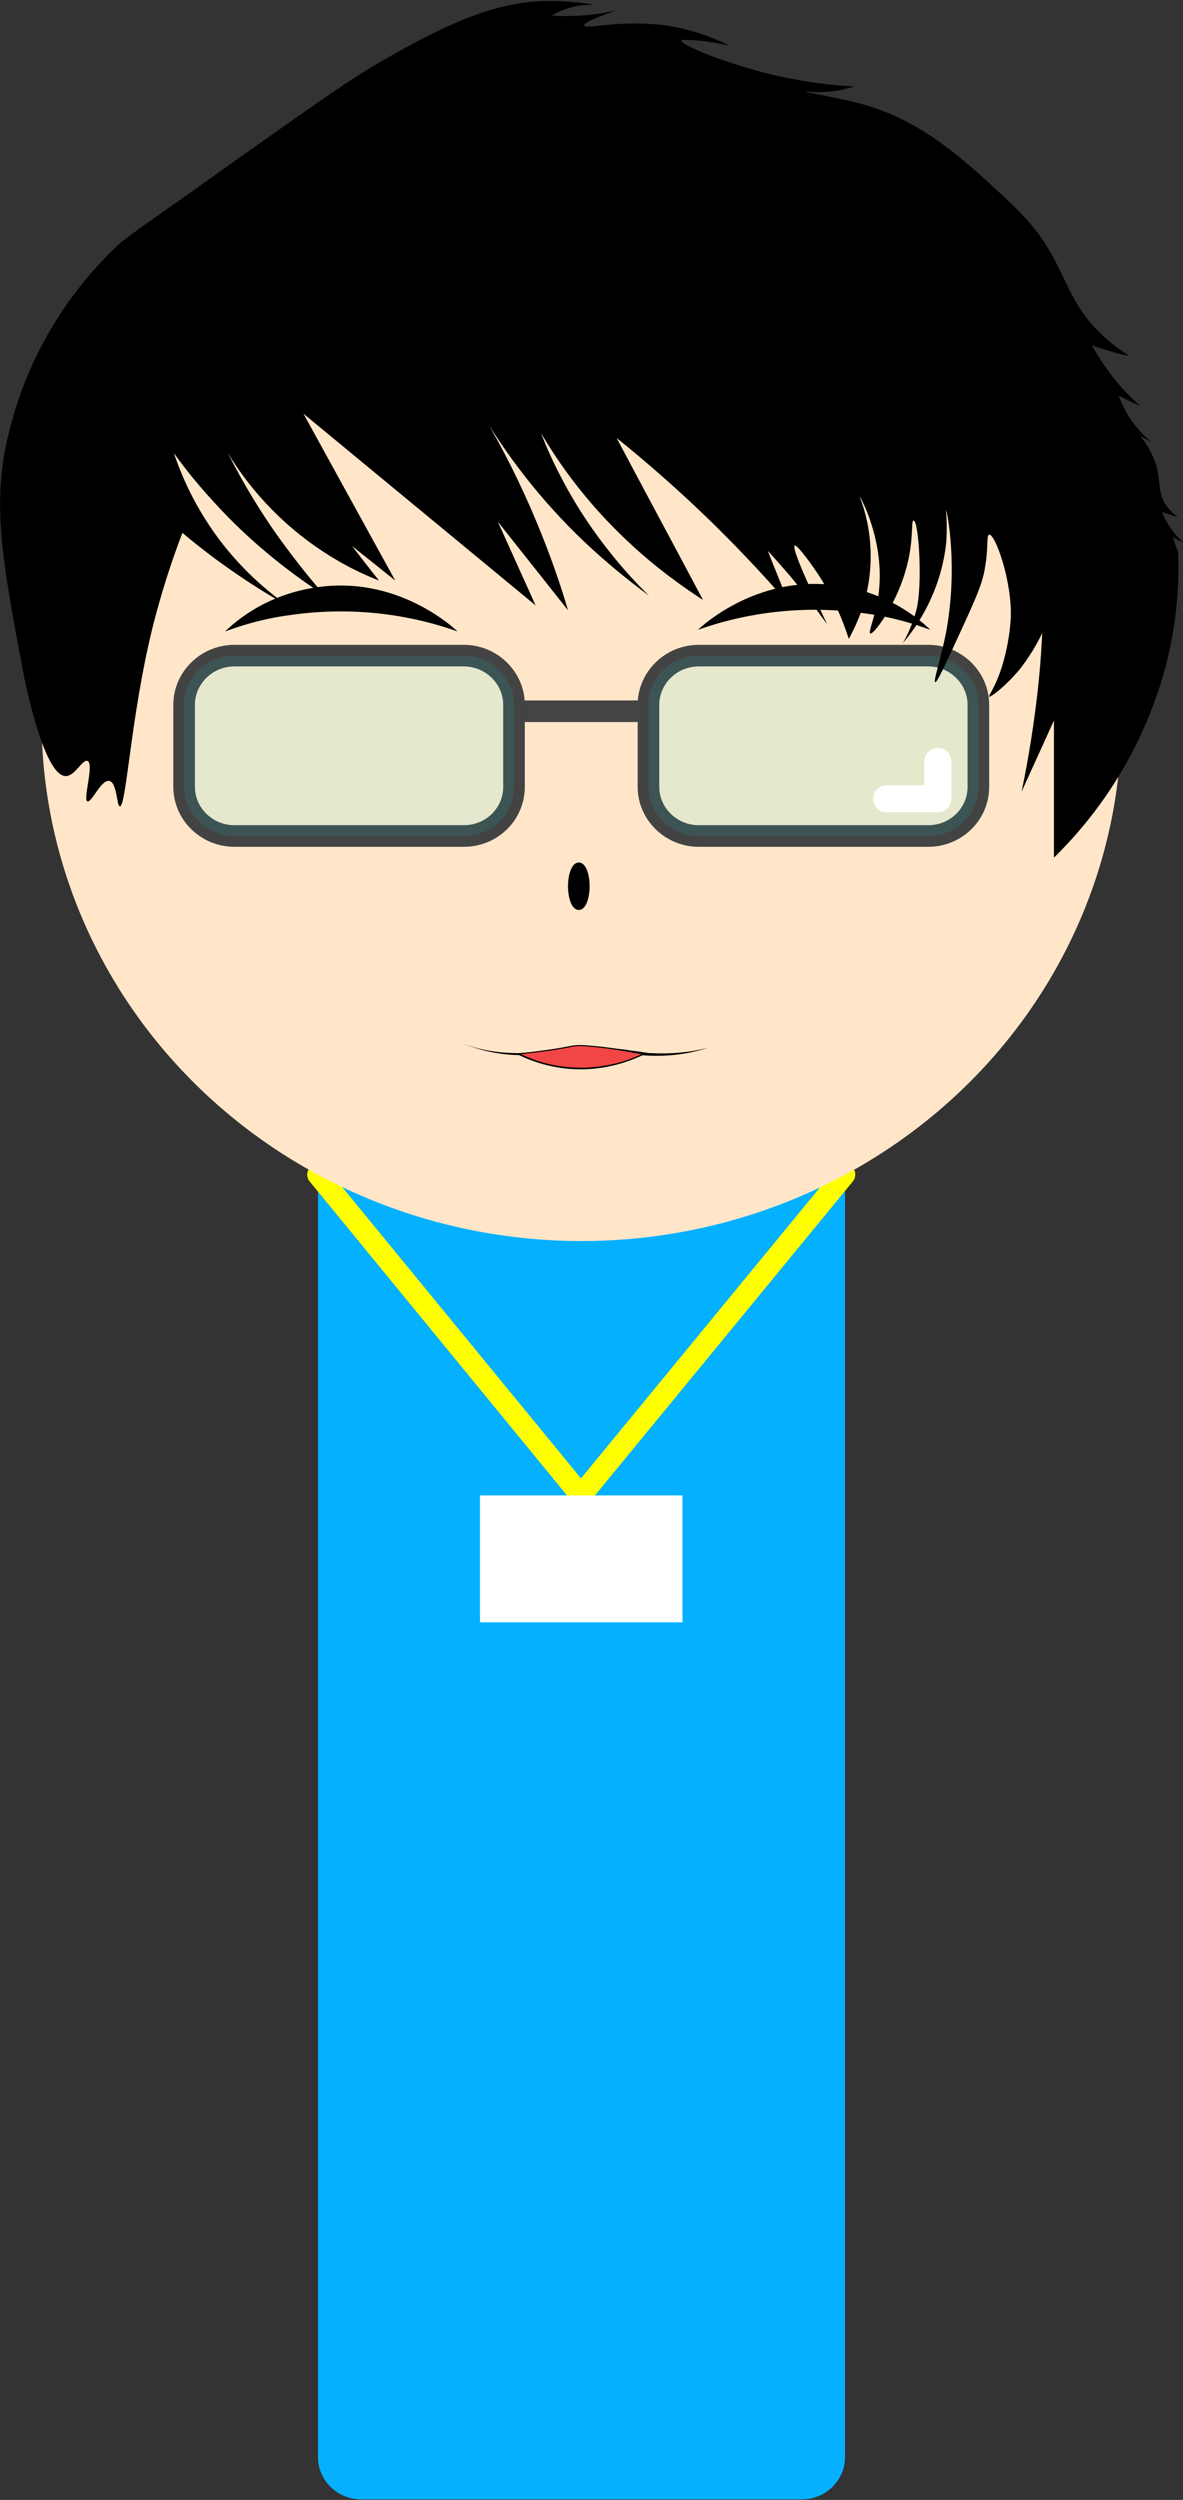 <?xml version="1.0" encoding="utf-8"?>
<!-- Generator: Adobe Illustrator 25.1.0, SVG Export Plug-In . SVG Version: 6.00 Build 0)  -->
<svg version="1.1" id="Layer_1" xmlns="http://www.w3.org/2000/svg" xmlns:xlink="http://www.w3.org/1999/xlink" x="0px" y="0px"
	 viewBox="0 0 219.1 462.9" style="enable-background:new 0 0 219.1 462.9;" xml:space="preserve">
<rect x="0" y="0" width="219.1" height="462.9" fill="#333333" stroke="none"/>
<style type="text/css">
	.st0{fill:#05B1FF;}
	.st1{fill:none;stroke:#FFFF00;stroke-width:4;stroke-linejoin:round;}
	.st2{fill:#FFFFFF;}
	.st3{fill:#FFE6C8;}
	.st4{fill:none;stroke:#000000;stroke-width:0.25;stroke-miterlimit:10;}
	.st5{fill:none;stroke:#444444;stroke-width:4;stroke-miterlimit:10;}
	.st6{opacity:0.1;fill:#00FFFF;stroke:#444444;stroke-width:4;stroke-miterlimit:10;enable-background:new    ;}
	.st7{fill:none;stroke:#FFFFFF;stroke-width:5;stroke-linecap:round;stroke-linejoin:round;}
	.st8{stroke:#000000;stroke-width:0.25;stroke-miterlimit:10;}
	.st9{stroke:#000000;stroke-miterlimit:10;}
	.st10{fill:#F24646;}
</style>
<path class="st0" d="M66.9,140.3h81.6c4.4,0,8,3.5,8,7.8v306.9c0,4.3-3.6,7.8-8,7.8H66.9c-4.4,0-8-3.5-8-7.8V148.2
	C58.9,143.8,62.5,140.3,66.9,140.3z"/>
<polygon class="st1" points="58.9,217.5 107.6,276.9 156.4,217.5 "/>
<rect x="88.9" y="276.9" class="st2" width="37.5" height="23.5"/>
<ellipse class="st3" cx="107.7" cy="133.3" rx="100" ry="96.5"/>
<g id="装飾">
	<path class="st4" d="M142.1,133.2"/>
	<line class="st5" x1="94.8" y1="131.7" x2="118.8" y2="131.7"/>
	<path class="st5" d="M43.4,121.4h42.5c5.1,0,9.3,4.1,9.3,9.1v15.2c0,5-4.1,9.1-9.3,9.1H43.4c-5.1,0-9.3-4.1-9.3-9.1v-15.2
		C34.1,125.5,38.3,121.4,43.4,121.4z"/>
	<path class="st5" d="M129.4,121.4h42.5c5.1,0,9.3,4.1,9.3,9.1v15.2c0,5-4.1,9.1-9.3,9.1h-42.5c-5.1,0-9.3-4.1-9.3-9.1v-15.2
		C120.1,125.5,124.3,121.4,129.4,121.4z"/>
	<path class="st6" d="M43.4,121.4h42.5c5.1,0,9.3,4.1,9.3,9.1v15.2c0,5-4.1,9.1-9.3,9.1H43.4c-5.1,0-9.3-4.1-9.3-9.1v-15.2
		C34.1,125.5,38.3,121.4,43.4,121.4z"/>
	<path class="st6" d="M129.4,121.4h42.5c5.1,0,9.3,4.1,9.3,9.1v15.2c0,5-4.1,9.1-9.3,9.1h-42.5c-5.1,0-9.3-4.1-9.3-9.1v-15.2
		C120.1,125.5,124.3,121.4,129.4,121.4z"/>
	<polyline class="st7" points="164.2,147.9 173.7,147.9 173.7,141 	"/>
	<path class="st8" d="M42.2,116.6c3.9-1.4,7.9-2.4,12-2.9c10.1-1.4,20.4-0.4,30,2.9c-1.6-1.4-11.3-9.6-25-7.8
		C52.8,109.6,46.9,112.3,42.2,116.6z"/>
	<path class="st8" d="M171.8,116.3c-3.9-1.4-7.9-2.4-12-2.9c-10.1-1.4-20.4-0.4-30,2.9c1.6-1.4,11.3-9.6,25-7.8
		C161.2,109.3,167.1,112,171.8,116.3z"/>
	<path d="M27.2,49.3c-6.4,7.6-10.1,12-11,18.2c-3.3,22.8,36.9,44.6,37,44.6c-6.5-4.6-12-10.5-16-17.3c-2.1-3.5-3.7-7.1-5-10.9
		c3,4.2,6.4,8.1,10,11.8c5.4,5.5,11.5,10.4,18,14.6c-2.6-2.9-5.3-6.3-8-10c-3.8-5.2-7.1-10.7-10-16.4c4.7,7.7,11.2,14.3,19,19.1
		c2.9,1.8,5.9,3.3,9,4.5c-1.7-2.1-3.3-4.2-5-6.4l8,6.4l-6-10.9l-11-20l43,35.5l-7-15.5l13,16.4c-1.9-6.5-4.3-12.9-7-19.1
		c-2.9-6.6-6.2-13-10-19.1c5.4,9.4,12.1,18,20,25.5c3.8,3.6,7.8,6.9,12,10c-4.5-4.4-8.5-9.3-12-14.6c-3.2-4.9-5.9-10.1-8-15.5
		c4.6,7.8,10.3,14.8,17,20.9c4,3.7,8.4,7,13,10c-5.3-10-10.7-20-16-30c7.7,6.2,15.1,12.9,22,20c3.6,3.7,6.9,7.3,10,10.9
		c-1.3-3.3-2.7-6.7-4-10c1.3,1.4,2.7,3,4,4.5c2.6,3.1,4.9,6.2,7,9.1c-5.6-11.6-6.4-14.4-6-14.6c0.4-0.2,3.4,3.8,5,6.4
		c2.1,3.4,3.8,7.1,5,10.9c1.2-2.2,2.2-4.5,2.9-6.9c1.8-6.4,1.5-13.3-0.9-19.5c0.1,0,5.7,10,3,20.9c-0.5,2.2-1.4,4.4-1,4.5
		c0.6,0.2,4.1-4.5,6-10c2.3-6.5,1.4-10.9,2-10.9c1,0,1.7,12.3,0.5,16.6c-0.2,0.8-0.5,1.6-0.5,1.6c-0.5,1.6-1.2,3.1-2,4.5
		c4.4-5.2,7.2-11.5,8-18.2c0.2-2.1,0.2-4.2,0-6.4c0.2,0,2.3,10.5,0,22.7c-1,5-2.4,9-2,9.1c0.4,0.1,1.9-3.3,5-10c3-6.5,3.5-8,4-10
		c1-4.7,0.4-7.2,1-7.3c1.1-0.2,4.3,8.7,4,15.5c-0.2,3-0.7,5.9-1.6,8.8c-0.2,0.7-0.4,1.2-0.4,1.2c-1.1,3.1-2.2,4.4-2,4.5
		c0.2,0.2,3.3-2.1,6-5.5c2.1-2.8,3.8-5.8,5-9.1c1.4-3.5,2.4-7.2,3-10.9c1.2-6,1.6-12.1,1-18.2c-1.1-9.8-4.8-16.7-8-22.7
		c-3.5-6.6-7.9-12.7-13-18.2c-5.1-5.5-10.8-10.3-17-14.5c-8.4-5.7-17.4-10.3-27-13.6c-13.8-4.9-25.6-9.2-40-7.3
		c-9.2,1.2-17.8,6.3-35,16.4C36.9,38.1,29.5,46.5,27.2,49.3z"/>
	<path d="M34.2,97.6c-2.4,6.1-4.4,12.4-6,18.8c-4,16.3-4.8,33-6,32.9c-0.6,0-0.5-4.5-2-4.7s-3.2,4-4,3.8c-0.9-0.3,1.3-7,0-7.5
		c-0.9-0.4-2.3,2.8-4,2.8c-4.2,0.1-7.8-18.7-8-19.7c-4-21.4-6-32.1-2-46c3.3-12.1,9.9-23.2,19-32c1.4-1.4,2.2-2,14-10.3
		c27.2-19.4,30.3-21.3,34-23.5c16.7-9.9,25.3-12.3,34-12c2.3,0.1,4.7,0.3,7,0.7c-2-0.1-4.1,0.2-6,1c-0.7,0.3-1.4,0.6-2,1
		c1.7,0.1,3.3,0.1,5,0c2.4-0.1,4.7-0.5,7-1c-5.1,1.8-6.1,2.5-6,2.8c0.2,0.8,6.9-1.1,15,0c4.2,0.6,8.2,1.9,12,3.8c-2-0.5-4-0.8-6-1
		c-2-0.1-2.9-0.2-3,0c-0.2,0.8,8.7,4.5,18,6.6c4.6,1,9.3,1.7,14,1.9c-1.6,0.5-3.3,0.9-5,1c-2.3,0.2-4-0.1-4,0s5.5,1,9,1.9
		c11.4,2.7,19.1,9.7,25,15c5,4.6,8.1,7.4,11,12.2c3.4,5.7,4.4,10.8,10,16c1.5,1.4,3.2,2.7,5,3.8c-1.2-0.2-2.6-0.5-4-1
		c-1.1-0.3-2.1-0.6-3-1c1.9,3.4,4.2,6.6,7,9.4c0.7,0.7,1.3,1.3,2,1.9l-4-1.9c0.9,2.4,2.2,4.7,4,6.6c0.6,0.7,1.3,1.3,2,1.9l-2-1
		c1.4,1.6,2.4,3.6,3,5.6c0.8,2.9,0.2,5.1,2,7.5c0.6,0.7,1.2,1.4,2,1.9l-3-1c0.7,1.7,1.7,3.3,3,4.7c0.3,0.3,0.7,0.7,1,1l-2-1l1,2.8
		c0.3,7.9-0.7,15.9-3,23.5c-3.8,12.5-10.6,23.8-20,33v-25.4l-6,13.2c1.3-6.2,2.3-12.5,3-18.8c0.7-6.2,1-12.5,1-18.8
		c-0.4-15-11-40.2-32-50.8c-16-8.1-18.9,2.1-68,1.9c-25.6-0.1-43.5-2.9-54,7.5c-4.1,4.1-6.9,9.4-8,15C30.5,87.7,31.6,93,34.2,97.6z"
		/>
	<path d="M85.2,193c5.1,2.2,10.7,2.9,16.1,2c2.5-0.6,5.1-1,7.7-1c2.3,0.1,4.6,0.4,6.9,1c5.1,0.9,10.4,0.6,15.3-1
		c-3.5,0.9-7.1,1.2-10.7,1c-0.8,0-0.5-0.1-3.8-0.5c-1.8-0.3-3.6-0.4-5.5-0.5h-6c-2.1,0.1-2.8,0.3-5.5,0.7c-1.3,0.1-2.8,0.3-3.8,0.3
		C92.2,195,88.5,194.4,85.2,193z"/>
	<ellipse class="st9" cx="107.2" cy="164.1" rx="1.5" ry="3.9"/>
	<path class="st10" d="M107.7,197.8c-4,0-8-0.9-11.6-2.7l3.1-0.3c3.4-0.4,4.9-0.7,5.9-0.9c0.8-0.2,1.7-0.3,2.5-0.3h0.2
		c3.1,0.2,6.2,0.6,9.3,1.2c0.9,0.1,1.6,0.2,2.1,0.3c-3.5,1.7-7.2,2.6-11.1,2.7L107.7,197.8z"/>
	<path d="M107.8,193.7c3.1,0.2,6.2,0.6,9.3,1.2l1.7,0.3c-3.3,1.6-7,2.4-10.7,2.5h-0.5c-3.8,0-7.6-0.8-11.1-2.5l2.6-0.3
		c3.4-0.4,4.9-0.7,6-0.9c0.8-0.2,1.7-0.3,2.5-0.3L107.8,193.7 M107.8,193.5h-0.2c-2.2,0-1.9,0.4-8.5,1.2c-1.5,0.2-2.7,0.3-3.5,0.4
		c3.7,1.9,7.8,2.9,12,2.9h0.5c4-0.1,7.9-1.1,11.5-2.9l-2.5-0.4C114.1,194.1,111,193.7,107.8,193.5z"/>
</g>
</svg>
